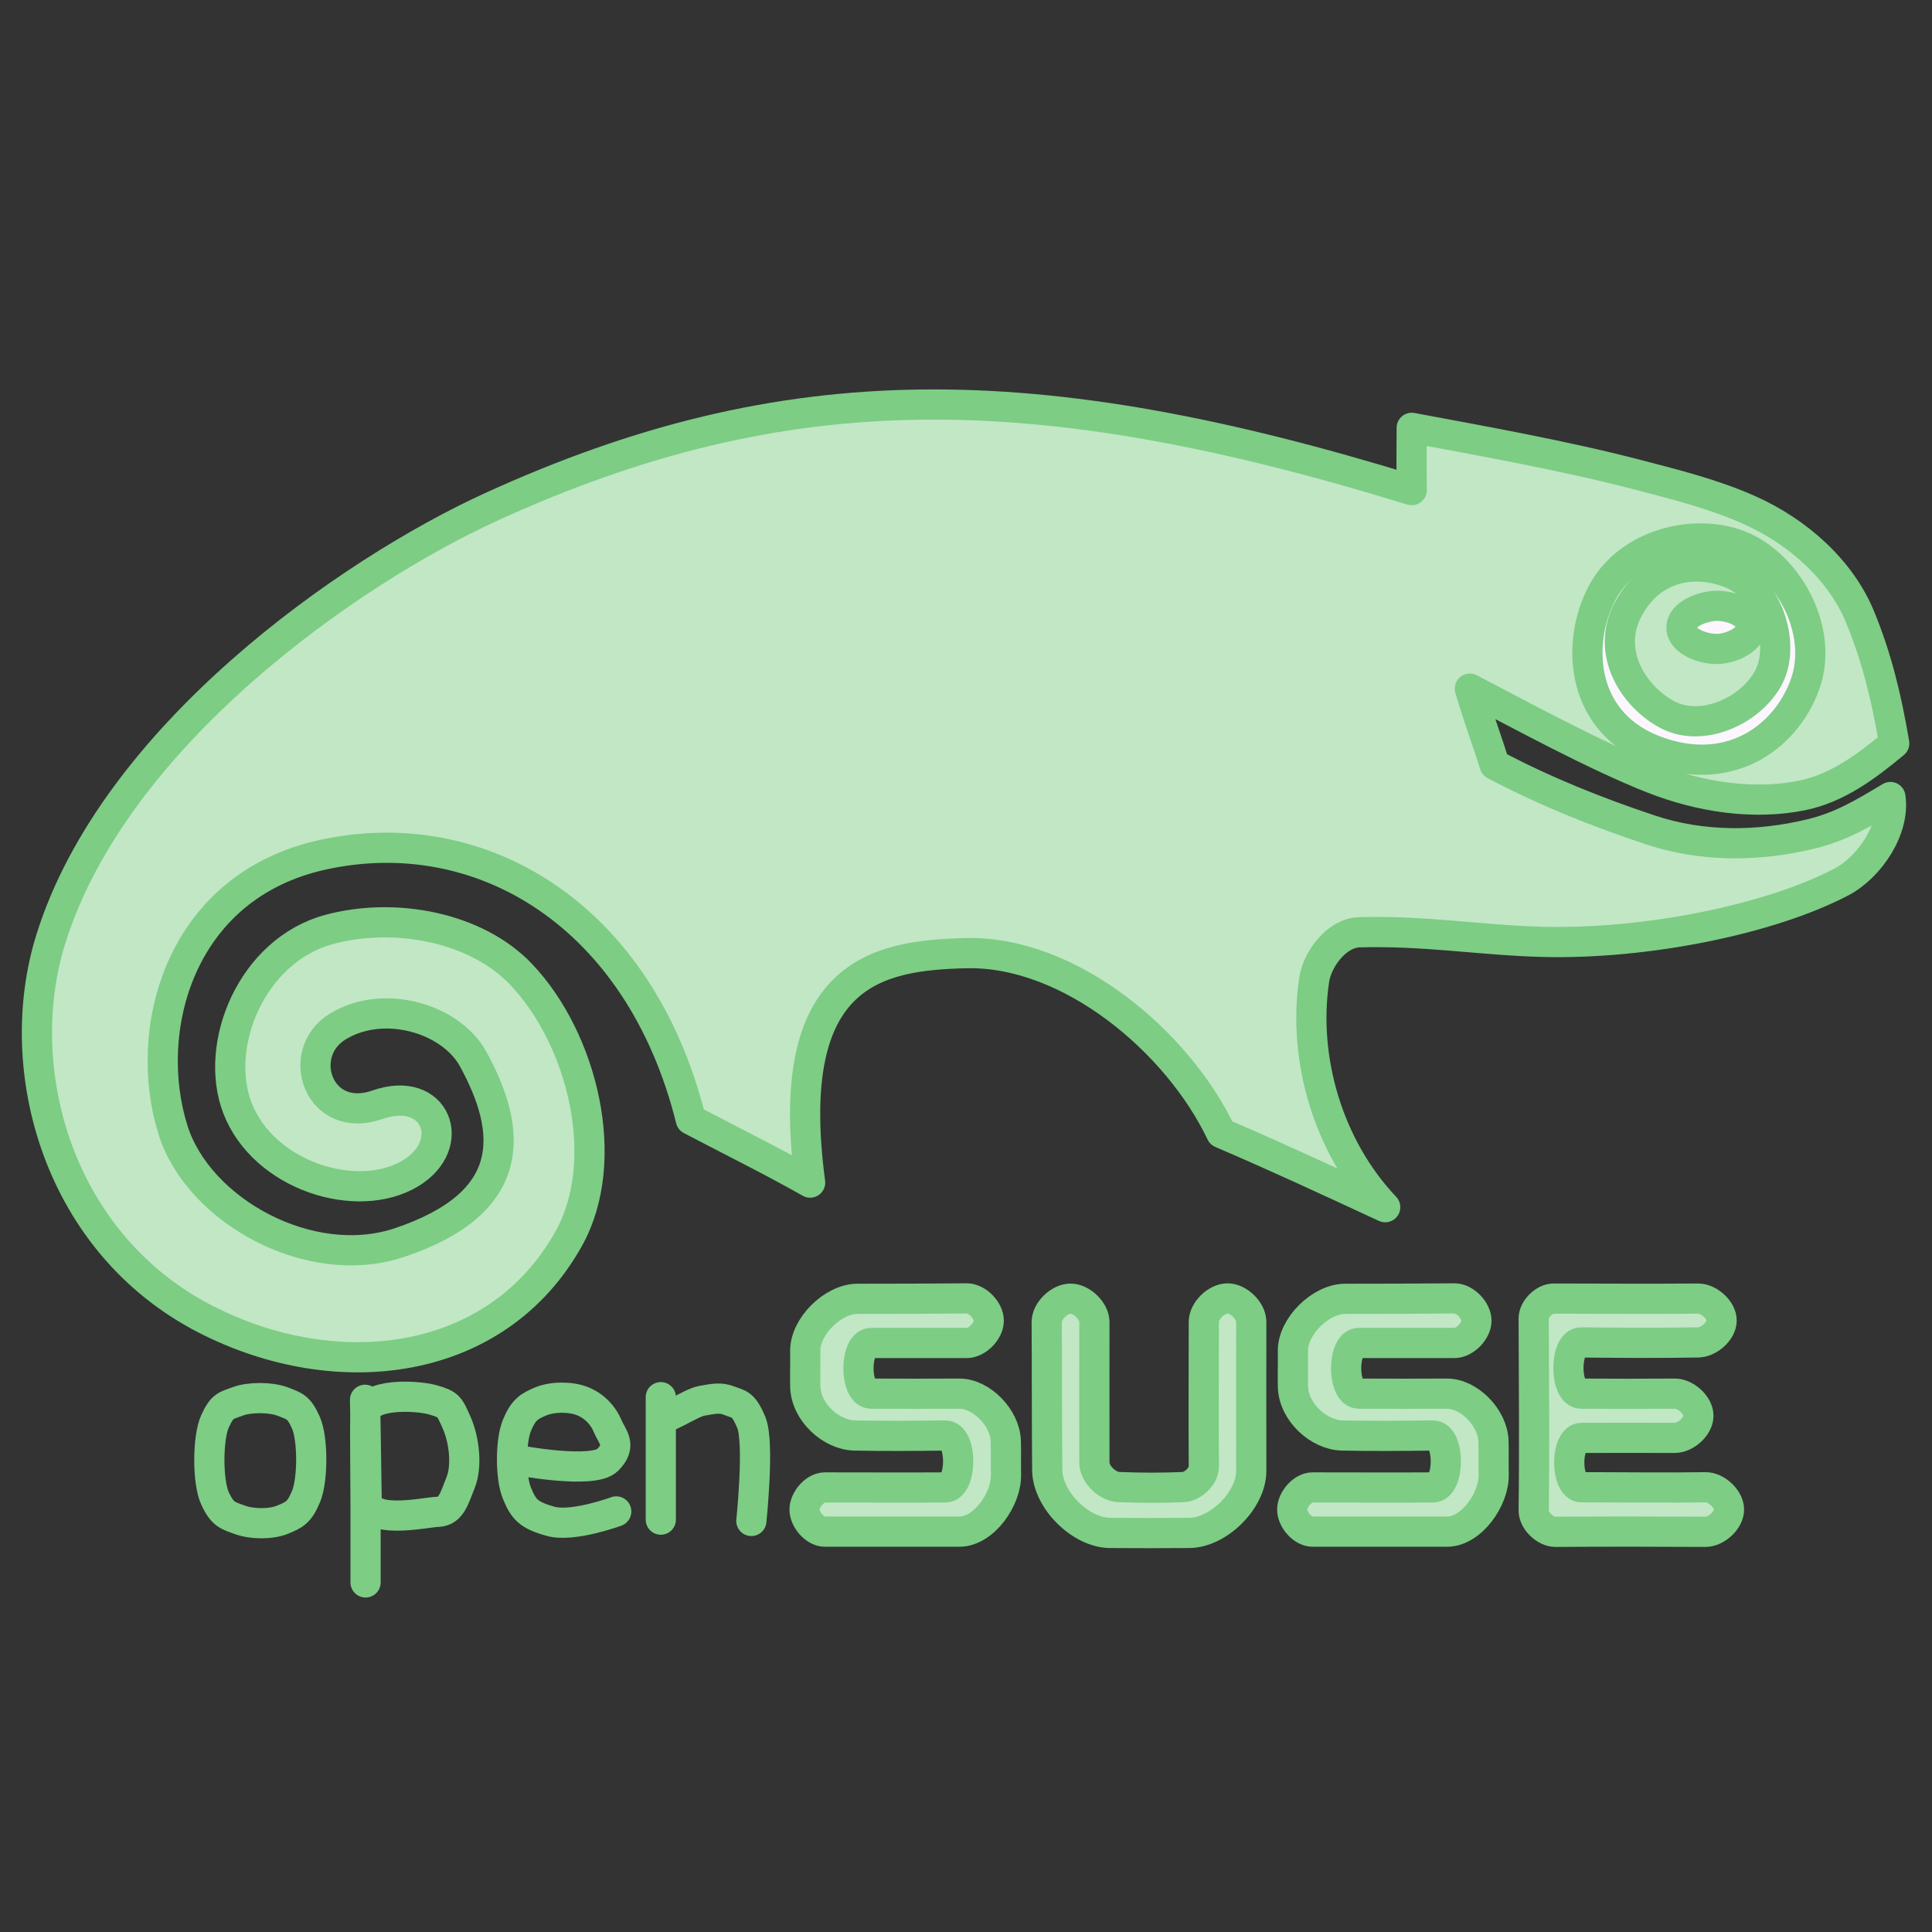 <?xml version="1.0" encoding="UTF-8" standalone="no"?>
<!-- Created with Inkscape (http://www.inkscape.org/) -->

<svg
   width="512"
   height="512"
   viewBox="0 0 135.467 135.467"
   version="1.1"
   id="svg5"
   xml:space="preserve"
   inkscape:version="1.2.2 (b0a8486541, 2022-12-01)"
   sodipodi:docname="os_opensuse.svg"
   inkscape:export-filename="../../icons/256-96/os_unknown.png"
   inkscape:export-xdpi="48"
   inkscape:export-ydpi="48"
   xmlns:inkscape="http://www.inkscape.org/namespaces/inkscape"
   xmlns:sodipodi="http://sodipodi.sourceforge.net/DTD/sodipodi-0.dtd"
   xmlns="http://www.w3.org/2000/svg"
   xmlns:svg="http://www.w3.org/2000/svg"><rect x="0" y="0" width="135.467" height="135.467" fill="#333333" stroke="none"/><sodipodi:namedview
     id="namedview7"
     pagecolor="#ffffff"
     bordercolor="#000000"
     borderopacity="0.25"
     inkscape:showpageshadow="2"
     inkscape:pageopacity="0.0"
     inkscape:pagecheckerboard="0"
     inkscape:deskcolor="#d1d1d1"
     inkscape:document-units="px"
     showgrid="false"
     showguides="true"
     inkscape:lockguides="false"
     inkscape:zoom="0.9050967"
     inkscape:cx="278.42329"
     inkscape:cy="148.05048"
     inkscape:window-width="1920"
     inkscape:window-height="1007"
     inkscape:window-x="1920"
     inkscape:window-y="0"
     inkscape:window-maximized="1"
     inkscape:current-layer="svg5"><sodipodi:guide
       position="2.646,135.467"
       orientation="-1,0"
       id="guide20217"
       inkscape:locked="false"
       inkscape:label=""
       inkscape:color="rgb(0,134,229)" /><sodipodi:guide
       position="132.821,135.467"
       orientation="-1,0"
       id="guide20221"
       inkscape:locked="false"
       inkscape:label=""
       inkscape:color="rgb(0,134,229)" /><sodipodi:guide
       position="0,132.821"
       orientation="0,1"
       id="guide20225"
       inkscape:locked="false"
       inkscape:label=""
       inkscape:color="rgb(0,134,229)" /><sodipodi:guide
       position="0,2.646"
       orientation="0,1"
       id="guide20227"
       inkscape:locked="false"
       inkscape:label=""
       inkscape:color="rgb(0,134,229)" /></sodipodi:namedview><defs
     id="defs2"><linearGradient
       id="linearGradient30939"
       inkscape:swatch="solid"><stop
         style="stop-color:#8cd2f2;stop-opacity:1;"
         offset="0"
         id="stop30937" /></linearGradient></defs><path
     style="display:inline;opacity:1;fill:#c1e7c5;fill-opacity:1;fill-rule:evenodd;stroke:#7dcd85;stroke-width:2.117;stroke-linecap:round;stroke-linejoin:round;stroke-opacity:1"
     d="M 56.805,82.921 C 54.212,81.449 51.25,79.982 48.44,78.509 44.861,64.121 33.672,57.483 22.583,59.945 12.537,62.174 9.925,72.294 12.144,79.272 c 1.788,5.623 9.595,9.955 15.865,7.855 8.346,-2.795 7.936,-7.805 5.168,-12.867 -1.564,-2.859 -6.292,-4.253 -9.508,-2.274 -3.052,1.877 -1.317,6.915 2.791,5.478 4.107,-1.438 5.697,2.77 2.325,4.806 -3.705,2.238 -10.303,0.208 -12.144,-4.599 -1.678,-4.381 0.987,-11.038 6.46,-12.506 4.556,-1.222 10.267,-0.182 13.436,3.152 4.318,4.543 6.397,13.018 3.359,18.5 -5.03,9.077 -16.28,10.4 -25.476,5.684 C 4.076,87.197 0.703,74.995 3.566,65.836 8.021,51.579 24.504,40.087 34.417,35.553 55.137,26.078 72.651,26.267 98.986,34.365 c -0.014,-1.426 -0.018,-2.957 0,-4.367 4.485,0.84 10.604,1.922 15.813,3.281 2.657,0.693 5.347,1.362 7.855,2.48 3.382,1.509 6.409,4.183 7.777,7.519 1.164,2.837 1.835,5.589 2.387,8.846 -1.986,1.657 -4.026,3.153 -6.444,3.646 -3.44,0.702 -7.199,0.104 -10.467,-1.18 -4.061,-1.596 -9.422,-4.519 -12.844,-6.303 0.512,1.771 1.297,3.918 1.736,5.335 3.523,1.864 7.166,3.318 10.905,4.564 3.673,1.224 7.558,1.173 11.188,0.31 2.19,-0.521 3.692,-1.432 5.659,-2.61 0.334,2.217 -1.424,4.904 -3.462,5.969 -5.003,2.612 -13.635,4.367 -20.903,4.186 -4.302,-0.107 -8.255,-0.805 -12.893,-0.672 -1.535,0.044 -2.929,1.84 -3.152,3.359 -0.801,5.446 0.932,11.637 4.986,15.917 C 92.943,82.707 89.59,81.145 85.628,79.446 82.593,73.058 75.012,66.645 67.71,66.833 61.596,66.991 54.822,68.096 56.805,82.921 Z"
     id="path365"
     sodipodi:nodetypes="ccssssszssssssssccssscssccsscssssccsc"
     inkscape:label="body" /><path
     style="display:inline;opacity:1;fill:#c1e7c5;fill-opacity:1;fill-rule:evenodd;stroke:#7dcd85;stroke-width:2.117;stroke-linecap:round;stroke-linejoin:round;stroke-opacity:1"
     d="m 67.786,91.041 c 0.732,-0.007 1.544,0.831 1.544,1.563 0,0.732 -0.811,1.562 -1.544,1.563 -2.08,0.003 -4.732,-0.009 -6.705,0 -1.184,0.005 -1.184,3.544 0,3.553 2.162,0.015 4.068,0.004 6.188,0 1.552,-0.003 3.205,1.691 3.256,3.327 0.024,0.784 -0.005,1.57 0.013,2.354 0.038,1.704 -1.548,3.993 -3.269,3.995 -3.224,0.003 -6.215,-0.006 -9.431,0 -0.702,0.001 -1.425,-0.848 -1.425,-1.55 0,-0.702 0.723,-1.551 1.425,-1.55 2.712,0.002 6.009,0.015 8.436,0 1.214,-0.008 1.214,-3.66 0,-3.643 -1.973,0.027 -4.234,0.043 -6.356,0 -1.629,-0.033 -3.426,-1.631 -3.456,-3.456 -0.013,-0.82 0.011,-1.641 0,-2.461 -0.024,-1.724 1.938,-3.663 3.666,-3.666 2.42,-0.004 5.155,-0.004 7.658,-0.029 z"
     id="path5513"
     sodipodi:nodetypes="sssssssssssssssssss"
     inkscape:label="s1" /><path
     style="display:inline;opacity:1;fill:#c1e7c5;fill-opacity:1;fill-rule:evenodd;stroke:#7dcd85;stroke-width:2.117;stroke-linecap:round;stroke-linejoin:round;stroke-dasharray:none;stroke-opacity:1"
     d="m 73.392,92.704 c -0.004,-0.782 0.89,-1.644 1.672,-1.644 0.782,0 1.674,0.863 1.672,1.644 -0.01,3.411 0.004,6.724 0,9.848 -0.001,0.81 0.908,1.685 1.717,1.717 1.609,0.064 3.068,0.064 4.513,0 0.68,-0.03 1.448,-0.763 1.443,-1.443 -0.022,-3.159 -0.005,-6.528 0,-10.14 0.001,-0.779 0.883,-1.644 1.663,-1.644 0.779,0 1.665,0.865 1.663,1.644 -0.01,3.544 -6.4e-4,7.141 0,10.451 3.96e-4,2.05 -2.299,4.332 -4.348,4.348 -1.82,0.014 -3.606,0.014 -5.554,0 -2.076,-0.015 -4.382,-2.328 -4.403,-4.403 -0.032,-3.194 -0.016,-6.801 -0.037,-10.378 z"
     id="path7766"
     sodipodi:nodetypes="sssssssssssssss"
     inkscape:label="u" /><path
     style="display:inline;opacity:1;fill:#c1e7c5;fill-opacity:1;fill-rule:evenodd;stroke:#7dcd85;stroke-width:2.117;stroke-linecap:round;stroke-linejoin:round;stroke-opacity:1"
     d="m 101.98,91.041 c 0.732,-0.007 1.544,0.831 1.544,1.563 0,0.732 -0.811,1.562 -1.544,1.563 -2.08,0.003 -4.732,-0.009 -6.705,0 -1.184,0.005 -1.184,3.544 0,3.553 2.162,0.015 4.068,0.004 6.188,0 1.552,-0.003 3.205,1.691 3.256,3.327 0.024,0.784 -0.005,1.57 0.013,2.354 0.038,1.704 -1.548,3.993 -3.269,3.995 -3.224,0.003 -6.215,-0.006 -9.431,0 -0.702,0.001 -1.425,-0.848 -1.425,-1.55 0,-0.702 0.723,-1.551 1.425,-1.55 2.712,0.002 6.009,0.015 8.436,0 1.214,-0.008 1.214,-3.66 0,-3.643 -1.973,0.027 -4.234,0.043 -6.356,0 -1.629,-0.033 -3.426,-1.631 -3.456,-3.456 -0.013,-0.82 0.011,-1.641 0,-2.461 -0.024,-1.724 1.938,-3.663 3.666,-3.666 2.42,-0.004 5.155,-0.004 7.658,-0.029 z"
     id="path7710"
     sodipodi:nodetypes="sssssssssssssssssss"
     inkscape:label="s2" /><path
     style="display:inline;opacity:1;fill:#c1e7c5;fill-opacity:1;fill-rule:evenodd;stroke:#7dcd85;stroke-width:2.117;stroke-linecap:round;stroke-linejoin:round;stroke-dasharray:none;stroke-opacity:1"
     d="m 107.538,105.911 c 0.056,-4.211 0.018,-8.987 0,-13.462 -0.003,-0.658 0.738,-1.396 1.395,-1.395 3.393,0.005 6.712,0.026 10.129,0 0.753,-0.006 1.654,0.785 1.654,1.537 0,0.753 -0.901,1.524 -1.654,1.537 -2.797,0.049 -5.84,0.024 -8.191,0 -1.197,-0.012 -1.197,3.585 0,3.592 2.15,0.012 4.382,0.018 6.563,0 0.756,-0.006 1.654,0.795 1.654,1.55 0,0.756 -0.898,1.551 -1.654,1.55 -2.081,-0.003 -4.412,-0.006 -6.537,0 -1.154,0.003 -1.154,3.462 0,3.462 2.832,0 5.901,0.045 8.682,0 0.758,-0.012 1.654,0.805 1.654,1.563 0,0.759 -0.895,1.567 -1.654,1.563 -3.586,-0.02 -6.87,-0.024 -10.516,0 -0.713,0.005 -1.534,-0.786 -1.524,-1.499 z"
     id="path9274"
     sodipodi:nodetypes="ssssssssssssssssss"
     inkscape:label="e" /><path
     style="display:inline;opacity:1;fill:#fcf7ff;fill-opacity:1;fill-rule:evenodd;stroke:#7dcd85;stroke-width:2.117;stroke-linecap:round;stroke-linejoin:round;stroke-dasharray:none;stroke-opacity:1"
     d="m 115.859,52.555 c -5.302,-2.124 -5.315,-7.959 -3.359,-11.265 1.956,-3.307 6.683,-4.349 9.819,-2.894 3.136,1.455 5.587,5.887 4.237,9.612 -1.349,3.725 -5.395,6.672 -10.697,4.548 z"
     id="path10082"
     sodipodi:nodetypes="zzzzz"
     inkscape:label="eye1" /><path
     style="opacity:1;fill:#c1e7c5;fill-opacity:1;fill-rule:evenodd;stroke:#7dcd85;stroke-width:2.117;stroke-linecap:round;stroke-linejoin:round;stroke-dasharray:none;stroke-opacity:1"
     d="m 116.944,50.126 c -2.352,-1.222 -4.426,-4.361 -2.765,-7.441 1.661,-3.08 4.792,-3.509 7.312,-2.429 2.52,1.08 3.769,5.06 2.455,7.364 -1.315,2.304 -4.65,3.729 -7.002,2.506 z"
     id="path10865"
     sodipodi:nodetypes="zzzzz"
     inkscape:label="eye2" /><path
     style="opacity:1;fill:#fcf7ff;fill-opacity:1;fill-rule:evenodd;stroke:#7dcd85;stroke-width:2.117;stroke-linecap:round;stroke-linejoin:round;stroke-dasharray:none;stroke-opacity:1"
     d="m 117.9,44.028 c -0.02,-0.976 1.502,-1.534 2.455,-1.55 0.953,-0.016 2.394,0.482 2.429,1.421 0.035,0.939 -1.364,1.563 -2.325,1.602 -0.962,0.039 -2.538,-0.497 -2.558,-1.473 z"
     id="path10867"
     sodipodi:nodetypes="zzzzz"
     inkscape:label="eye3" /><path
     style="fill:none;fill-rule:evenodd;stroke:#7dcd85;stroke-width:2.117;stroke-linecap:round;stroke-linejoin:round"
     d="m 16.827,106.571 c -0.831,-0.307 -1.22,-0.348 -1.754,-1.516 -0.534,-1.168 -0.518,-4.247 0,-5.39 0.518,-1.142 0.783,-1.1 1.608,-1.407 0.825,-0.307 2.313,-0.305 3.143,0.018 0.829,0.324 1.129,0.36 1.626,1.48 0.497,1.12 0.493,4 0.018,5.152 -0.475,1.152 -0.826,1.302 -1.644,1.644 -0.818,0.342 -2.165,0.325 -2.996,0.018 z"
     id="path934"
     sodipodi:nodetypes="zzzzzzzzz" /><path
     style="fill:none;fill-rule:evenodd;stroke:#7dcd85;stroke-width:2.117;stroke-linecap:round;stroke-linejoin:round"
     d="m 25.633,110.956 c 0,0 0.003,-3.502 0,-5.463 -0.003,-1.961 -0.045,-4.782 -0.018,-6.303 0.027,-1.521 3.562,-1.364 4.714,-1.041 1.152,0.323 1.182,0.454 1.699,1.626 0.517,1.172 0.736,3.001 0.274,4.166 -0.462,1.165 -0.673,2.032 -1.608,2.065 -0.935,0.032 -4.97,0.98 -4.988,-0.932 -0.018,-1.912 -0.11,-6.924 -0.11,-6.924"
     id="path1086"
     sodipodi:nodetypes="czzzzzzzc" /><path
     style="fill:none;fill-rule:evenodd;stroke:#7dcd85;stroke-width:2.117;stroke-linecap:round;stroke-linejoin:round"
     d="m 36.212,102.369 c 0,0 5.361,1.034 6.395,0 1.034,-1.034 0.308,-1.631 0,-2.375 -0.308,-0.744 -0.905,-1.392 -1.736,-1.736 -0.831,-0.344 -2.123,-0.339 -2.942,0 -0.819,0.339 -1.225,0.581 -1.681,1.681 -0.456,1.1 -0.468,3.638 0,4.769 0.468,1.13 0.81,1.534 2.366,1.964 1.556,0.43 4.595,-0.694 4.595,-0.694"
     id="path1088"
     sodipodi:nodetypes="czzzzzzzc" /><path
     style="fill:none;fill-rule:evenodd;stroke:#7dcd85;stroke-width:2.117;stroke-linecap:round;stroke-linejoin:round"
     d="m 46.334,106.553 v -8.587 c 0,0 0.009,0.717 0,1.297 -0.009,0.58 2.047,-0.897 2.868,-1.041 0.822,-0.145 1.322,-0.262 1.955,0 0.633,0.262 0.948,0.131 1.526,1.526 0.578,1.394 0,6.897 0,6.897"
     id="path1090"
     sodipodi:nodetypes="czzzzzc" /></svg>
